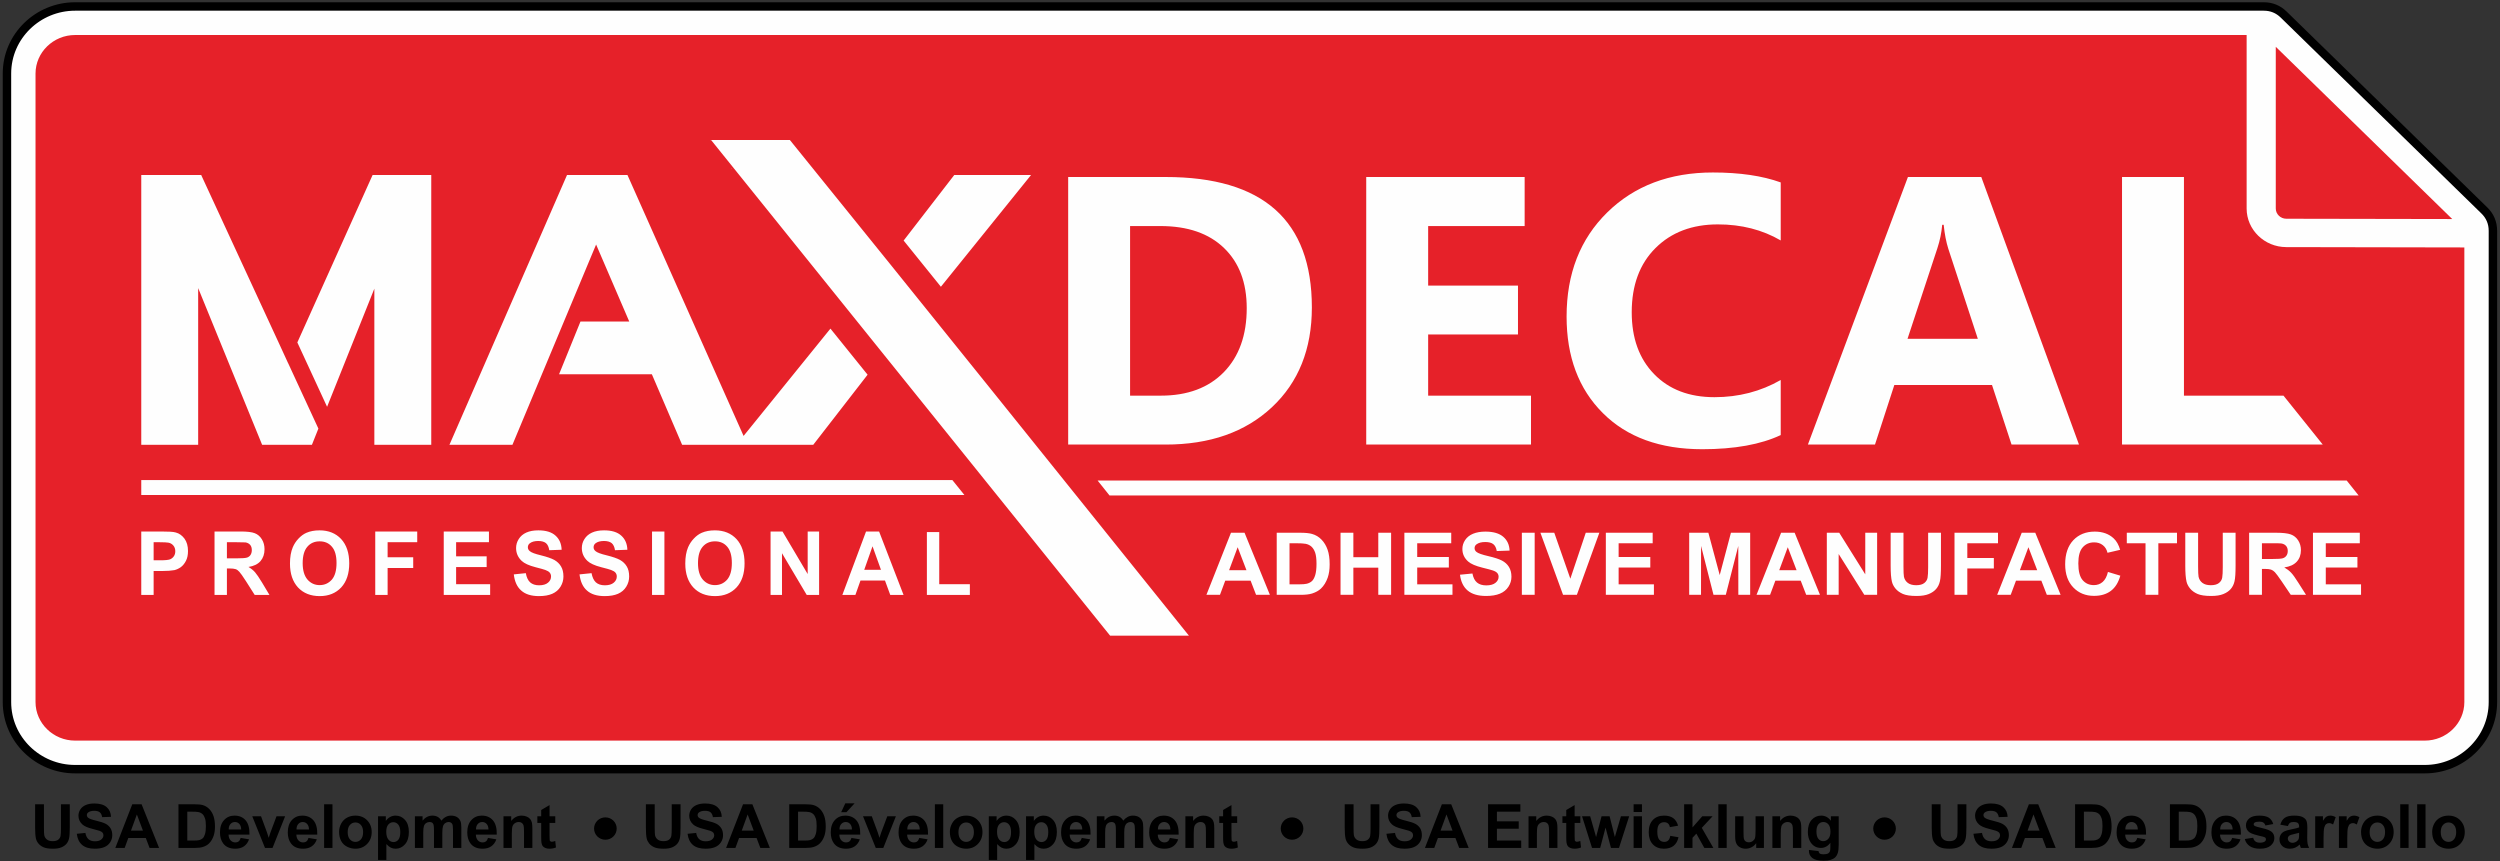 <?xml version="1.0" encoding="UTF-8"?>
<svg xmlns="http://www.w3.org/2000/svg" xmlns:xlink="http://www.w3.org/1999/xlink" width="630pt" height="217pt" viewBox="0 0 630 217" version="1.1">
<rect x="0" y="0" width="630" height="217" fill="#333333" stroke="none"/>
<g id="surface1">
<path style=" stroke:none;fill-rule:evenodd;fill:rgb(0%,0%,0%);fill-opacity:1;" d="M 8.848 202.68 L 11.074 202.68 L 11.074 208.637 C 11.074 209.586 11.102 210.199 11.156 210.477 C 11.25 210.926 11.473 211.289 11.828 211.562 C 12.18 211.836 12.664 211.973 13.281 211.973 C 13.902 211.973 14.371 211.844 14.691 211.586 C 15.008 211.324 15.199 211.012 15.262 210.633 C 15.324 210.258 15.359 209.637 15.359 208.766 L 15.359 202.68 L 17.586 202.68 L 17.586 208.461 C 17.586 209.781 17.527 210.719 17.406 211.262 C 17.285 211.809 17.066 212.27 16.742 212.645 C 16.426 213.02 15.992 213.316 15.457 213.539 C 14.914 213.762 14.215 213.875 13.348 213.875 C 12.301 213.875 11.508 213.754 10.965 213.512 C 10.426 213.27 10 212.953 9.684 212.562 C 9.367 212.176 9.164 211.77 9.062 211.344 C 8.918 210.715 8.848 209.781 8.848 208.551 Z M 19.352 210.113 L 21.52 209.895 C 21.648 210.621 21.91 211.152 22.309 211.492 C 22.703 211.832 23.238 212.004 23.914 212.004 C 24.625 212.004 25.164 211.852 25.523 211.551 C 25.883 211.246 26.066 210.895 26.066 210.488 C 26.066 210.227 25.988 210.008 25.84 209.824 C 25.688 209.641 25.418 209.484 25.043 209.352 C 24.781 209.258 24.195 209.098 23.273 208.867 C 22.09 208.574 21.258 208.207 20.777 207.777 C 20.102 207.168 19.77 206.43 19.77 205.555 C 19.77 204.996 19.926 204.469 20.242 203.977 C 20.559 203.488 21.016 203.121 21.609 202.863 C 22.211 202.605 22.926 202.477 23.77 202.477 C 25.145 202.477 26.18 202.781 26.875 203.395 C 27.574 204.008 27.934 204.824 27.973 205.84 L 25.742 205.918 C 25.648 205.352 25.449 204.945 25.137 204.695 C 24.828 204.449 24.359 204.324 23.742 204.324 C 23.102 204.324 22.602 204.453 22.238 204.723 C 22.008 204.895 21.887 205.121 21.887 205.406 C 21.887 205.668 21.996 205.891 22.219 206.074 C 22.496 206.312 23.176 206.559 24.254 206.816 C 25.332 207.066 26.129 207.336 26.645 207.605 C 27.156 207.879 27.562 208.254 27.855 208.723 C 28.148 209.199 28.293 209.781 28.293 210.477 C 28.293 211.105 28.117 211.699 27.77 212.246 C 27.418 212.797 26.926 213.207 26.281 213.473 C 25.645 213.742 24.844 213.875 23.891 213.875 C 22.5 213.875 21.434 213.555 20.688 212.914 C 19.941 212.273 19.5 211.336 19.352 210.113 Z M 40.09 213.676 L 37.691 213.676 L 36.742 211.172 L 32.332 211.172 L 31.418 213.676 L 29.062 213.676 L 33.332 202.68 L 35.684 202.68 Z M 36.02 209.312 L 34.492 205.242 L 33.008 209.312 Z M 44.973 202.68 L 49.023 202.68 C 49.938 202.68 50.633 202.746 51.109 202.887 C 51.754 203.078 52.305 203.418 52.766 203.902 C 53.227 204.387 53.574 204.98 53.812 205.684 C 54.051 206.387 54.172 207.254 54.172 208.281 C 54.172 209.188 54.059 209.965 53.836 210.621 C 53.562 211.422 53.168 212.07 52.66 212.562 C 52.277 212.941 51.758 213.234 51.102 213.441 C 50.613 213.598 49.961 213.676 49.145 213.676 L 44.973 213.676 Z M 47.199 204.539 L 47.199 211.816 L 48.852 211.816 C 49.465 211.816 49.914 211.781 50.188 211.711 C 50.547 211.621 50.844 211.469 51.078 211.254 C 51.316 211.039 51.512 210.688 51.656 210.195 C 51.809 209.703 51.883 209.031 51.883 208.18 C 51.883 207.328 51.809 206.68 51.656 206.223 C 51.512 205.77 51.301 205.414 51.031 205.156 C 50.762 204.906 50.422 204.73 50.008 204.645 C 49.699 204.574 49.094 204.539 48.191 204.539 Z M 60.656 211.156 L 62.758 211.512 C 62.492 212.281 62.062 212.867 61.484 213.27 C 60.898 213.676 60.168 213.875 59.297 213.875 C 57.91 213.875 56.887 213.422 56.223 212.516 C 55.695 211.789 55.434 210.871 55.434 209.766 C 55.434 208.441 55.781 207.406 56.469 206.66 C 57.156 205.91 58.031 205.535 59.086 205.535 C 60.266 205.535 61.203 205.926 61.887 206.711 C 62.57 207.492 62.898 208.695 62.867 210.312 L 57.598 210.312 C 57.613 210.938 57.781 211.422 58.109 211.77 C 58.43 212.121 58.836 212.293 59.316 212.293 C 59.648 212.293 59.922 212.203 60.145 212.027 C 60.371 211.844 60.539 211.555 60.656 211.156 Z M 60.781 209.02 C 60.762 208.41 60.609 207.945 60.309 207.629 C 60.008 207.305 59.645 207.148 59.215 207.148 C 58.758 207.148 58.375 207.316 58.078 207.652 C 57.777 207.988 57.633 208.445 57.637 209.02 Z M 66.781 213.676 L 63.57 205.703 L 65.781 205.703 L 67.281 209.77 L 67.715 211.133 C 67.832 210.785 67.906 210.559 67.934 210.449 C 68.004 210.223 68.078 209.996 68.16 209.77 L 69.684 205.703 L 71.848 205.703 L 68.68 213.676 Z M 77.742 211.156 L 79.844 211.512 C 79.578 212.281 79.148 212.867 78.566 213.27 C 77.984 213.676 77.254 213.875 76.383 213.875 C 74.996 213.875 73.969 213.422 73.309 212.516 C 72.781 211.789 72.52 210.871 72.52 209.766 C 72.52 208.441 72.863 207.406 73.551 206.66 C 74.242 205.91 75.113 205.535 76.168 205.535 C 77.352 205.535 78.285 205.926 78.973 206.711 C 79.656 207.492 79.984 208.695 79.953 210.312 L 74.684 210.312 C 74.699 210.938 74.867 211.422 75.195 211.77 C 75.516 212.121 75.922 212.293 76.402 212.293 C 76.73 212.293 77.008 212.203 77.23 212.027 C 77.457 211.844 77.625 211.555 77.742 211.156 Z M 77.863 209.02 C 77.848 208.41 77.691 207.945 77.391 207.629 C 77.094 207.305 76.73 207.148 76.301 207.148 C 75.844 207.148 75.461 207.316 75.164 207.652 C 74.863 207.988 74.719 208.445 74.723 209.02 Z M 81.676 213.676 L 81.676 202.68 L 83.781 202.68 L 83.781 213.676 Z M 85.453 209.594 C 85.453 208.891 85.621 208.211 85.969 207.555 C 86.316 206.902 86.805 206.402 87.438 206.055 C 88.066 205.711 88.773 205.535 89.555 205.535 C 90.758 205.535 91.746 205.926 92.516 206.711 C 93.285 207.496 93.668 208.484 93.668 209.68 C 93.668 210.891 93.281 211.891 92.504 212.688 C 91.727 213.48 90.746 213.875 89.566 213.875 C 88.84 213.875 88.145 213.711 87.48 213.379 C 86.82 213.051 86.316 212.562 85.969 211.926 C 85.621 211.289 85.453 210.508 85.453 209.594 Z M 87.617 209.707 C 87.617 210.496 87.805 211.105 88.18 211.523 C 88.555 211.945 89.016 212.156 89.566 212.156 C 90.113 212.156 90.574 211.945 90.945 211.523 C 91.316 211.105 91.504 210.492 91.504 209.688 C 91.504 208.91 91.316 208.305 90.945 207.891 C 90.574 207.465 90.113 207.258 89.566 207.258 C 89.016 207.258 88.555 207.465 88.18 207.891 C 87.805 208.305 87.617 208.914 87.617 209.707 Z M 95.266 205.703 L 97.23 205.703 L 97.23 206.875 C 97.488 206.473 97.832 206.152 98.266 205.906 C 98.699 205.656 99.184 205.535 99.715 205.535 C 100.637 205.535 101.422 205.898 102.07 206.625 C 102.715 207.352 103.035 208.363 103.035 209.656 C 103.035 210.992 102.711 212.027 102.062 212.766 C 101.41 213.508 100.621 213.875 99.695 213.875 C 99.254 213.875 98.855 213.789 98.5 213.613 C 98.141 213.438 97.766 213.141 97.367 212.711 L 97.367 216.703 L 95.266 216.703 Z M 97.336 209.566 C 97.336 210.465 97.516 211.129 97.871 211.559 C 98.223 211.984 98.656 212.199 99.164 212.199 C 99.652 212.199 100.059 212.004 100.387 211.609 C 100.711 211.215 100.871 210.57 100.871 209.672 C 100.871 208.832 100.703 208.211 100.367 207.805 C 100.035 207.395 99.621 207.195 99.129 207.195 C 98.613 207.195 98.184 207.395 97.848 207.793 C 97.508 208.191 97.336 208.781 97.336 209.566 Z M 104.555 205.703 L 106.488 205.703 L 106.488 206.793 C 107.184 205.953 108.012 205.535 108.973 205.535 C 109.48 205.535 109.922 205.641 110.297 205.852 C 110.672 206.062 110.98 206.379 111.219 206.801 C 111.57 206.379 111.949 206.062 112.352 205.852 C 112.758 205.641 113.191 205.535 113.648 205.535 C 114.234 205.535 114.727 205.652 115.137 205.891 C 115.539 206.129 115.84 206.477 116.039 206.938 C 116.188 207.277 116.258 207.824 116.258 208.586 L 116.258 213.676 L 114.156 213.676 L 114.156 209.129 C 114.156 208.336 114.086 207.824 113.938 207.598 C 113.742 207.301 113.441 207.148 113.035 207.148 C 112.742 207.148 112.465 207.238 112.203 207.418 C 111.941 207.598 111.754 207.863 111.637 208.207 C 111.523 208.555 111.465 209.105 111.465 209.855 L 111.465 213.676 L 109.363 213.676 L 109.363 209.312 C 109.363 208.539 109.324 208.039 109.25 207.816 C 109.176 207.59 109.059 207.422 108.902 207.312 C 108.746 207.203 108.531 207.148 108.262 207.148 C 107.938 207.148 107.645 207.234 107.387 207.41 C 107.125 207.586 106.941 207.836 106.828 208.168 C 106.715 208.496 106.66 209.043 106.66 209.809 L 106.66 213.676 L 104.555 213.676 Z M 122.973 211.156 L 125.078 211.512 C 124.809 212.281 124.383 212.867 123.801 213.27 C 123.215 213.676 122.488 213.875 121.613 213.875 C 120.227 213.875 119.203 213.422 118.539 212.516 C 118.012 211.789 117.75 210.871 117.75 209.766 C 117.75 208.441 118.098 207.406 118.785 206.66 C 119.473 205.91 120.348 205.535 121.402 205.535 C 122.586 205.535 123.52 205.926 124.203 206.711 C 124.887 207.492 125.215 208.695 125.188 210.312 L 119.918 210.312 C 119.93 210.938 120.102 211.422 120.426 211.77 C 120.746 212.121 121.152 212.293 121.633 212.293 C 121.965 212.293 122.238 212.203 122.465 212.027 C 122.688 211.844 122.859 211.555 122.973 211.156 Z M 123.098 209.02 C 123.078 208.41 122.926 207.945 122.625 207.629 C 122.324 207.305 121.961 207.148 121.531 207.148 C 121.074 207.148 120.695 207.316 120.395 207.652 C 120.098 207.988 119.949 208.445 119.953 209.02 Z M 134.156 213.676 L 132.051 213.676 L 132.051 209.613 C 132.051 208.754 132.008 208.199 131.918 207.949 C 131.824 207.691 131.68 207.5 131.473 207.359 C 131.27 207.215 131.023 207.148 130.738 207.148 C 130.367 207.148 130.039 207.246 129.746 207.449 C 129.453 207.645 129.254 207.914 129.145 208.242 C 129.035 208.574 128.98 209.18 128.98 210.074 L 128.98 213.676 L 126.879 213.676 L 126.879 205.703 L 128.828 205.703 L 128.828 206.875 C 129.527 205.98 130.402 205.535 131.469 205.535 C 131.934 205.535 132.359 205.621 132.746 205.789 C 133.137 205.953 133.426 206.168 133.625 206.426 C 133.824 206.688 133.961 206.98 134.039 207.312 C 134.117 207.645 134.156 208.113 134.156 208.727 Z M 139.93 205.703 L 139.93 207.379 L 138.488 207.379 L 138.488 210.605 C 138.488 211.262 138.5 211.645 138.527 211.75 C 138.555 211.859 138.617 211.949 138.719 212.02 C 138.816 212.09 138.934 212.125 139.07 212.125 C 139.27 212.125 139.551 212.059 139.922 211.922 L 140.102 213.562 C 139.609 213.77 139.059 213.875 138.438 213.875 C 138.059 213.875 137.719 213.812 137.414 213.684 C 137.109 213.555 136.887 213.391 136.746 213.188 C 136.602 212.98 136.504 212.707 136.449 212.359 C 136.402 212.113 136.383 211.617 136.383 210.867 L 136.383 207.379 L 135.414 207.379 L 135.414 205.703 L 136.383 205.703 L 136.383 204.121 L 138.488 202.879 L 138.488 205.703 Z M 162.762 202.68 L 164.988 202.68 L 164.988 208.637 C 164.988 209.586 165.016 210.199 165.07 210.477 C 165.164 210.926 165.387 211.289 165.742 211.562 C 166.094 211.836 166.578 211.973 167.195 211.973 C 167.816 211.973 168.285 211.844 168.605 211.586 C 168.922 211.324 169.113 211.012 169.176 210.633 C 169.238 210.258 169.273 209.637 169.273 208.766 L 169.273 202.68 L 171.5 202.68 L 171.5 208.461 C 171.5 209.781 171.441 210.719 171.32 211.262 C 171.199 211.809 170.98 212.27 170.656 212.645 C 170.34 213.02 169.906 213.316 169.371 213.539 C 168.828 213.762 168.129 213.875 167.262 213.875 C 166.215 213.875 165.422 213.754 164.879 213.512 C 164.34 213.27 163.914 212.953 163.598 212.562 C 163.285 212.176 163.078 211.77 162.98 211.344 C 162.832 210.715 162.762 209.781 162.762 208.551 Z M 173.27 210.113 L 175.434 209.895 C 175.562 210.621 175.824 211.152 176.223 211.492 C 176.617 211.832 177.152 212.004 177.828 212.004 C 178.539 212.004 179.078 211.852 179.438 211.551 C 179.797 211.246 179.98 210.895 179.98 210.488 C 179.98 210.227 179.902 210.008 179.754 209.824 C 179.602 209.641 179.336 209.484 178.957 209.352 C 178.695 209.258 178.109 209.098 177.188 208.867 C 176.004 208.574 175.172 208.207 174.691 207.777 C 174.02 207.168 173.684 206.43 173.684 205.555 C 173.684 204.996 173.844 204.469 174.156 203.977 C 174.473 203.488 174.93 203.121 175.527 202.863 C 176.121 202.605 176.84 202.477 177.684 202.477 C 179.059 202.477 180.094 202.781 180.789 203.395 C 181.484 204.008 181.852 204.824 181.887 205.84 L 179.656 205.918 C 179.562 205.352 179.359 204.945 179.051 204.695 C 178.742 204.449 178.273 204.324 177.656 204.324 C 177.016 204.324 176.516 204.453 176.152 204.723 C 175.922 204.895 175.801 205.121 175.801 205.406 C 175.801 205.668 175.914 205.891 176.133 206.074 C 176.41 206.312 177.09 206.559 178.168 206.816 C 179.246 207.066 180.043 207.336 180.559 207.605 C 181.074 207.879 181.477 208.254 181.77 208.723 C 182.062 209.199 182.207 209.781 182.207 210.477 C 182.207 211.105 182.035 211.699 181.684 212.246 C 181.332 212.797 180.84 213.207 180.195 213.473 C 179.559 213.742 178.762 213.875 177.805 213.875 C 176.414 213.875 175.348 213.555 174.602 212.914 C 173.855 212.273 173.414 211.336 173.27 210.113 Z M 194.004 213.676 L 191.605 213.676 L 190.656 211.172 L 186.246 211.172 L 185.328 213.676 L 182.977 213.676 L 187.246 202.68 L 189.598 202.68 Z M 189.934 209.312 L 188.406 205.242 L 186.922 209.312 Z M 198.887 202.68 L 202.938 202.68 C 203.852 202.68 204.547 202.746 205.023 202.887 C 205.668 203.078 206.219 203.418 206.68 203.902 C 207.141 204.387 207.488 204.98 207.727 205.684 C 207.965 206.387 208.086 207.254 208.086 208.281 C 208.086 209.188 207.977 209.965 207.75 210.621 C 207.477 211.422 207.082 212.07 206.574 212.562 C 206.191 212.941 205.672 213.234 205.016 213.441 C 204.527 213.598 203.875 213.676 203.059 213.676 L 198.887 213.676 Z M 201.113 204.539 L 201.113 211.816 L 202.766 211.816 C 203.379 211.816 203.828 211.781 204.102 211.711 C 204.461 211.621 204.758 211.469 204.992 211.254 C 205.23 211.039 205.422 210.688 205.57 210.195 C 205.727 209.703 205.797 209.031 205.797 208.18 C 205.797 207.328 205.727 206.68 205.57 206.223 C 205.422 205.77 205.215 205.414 204.945 205.156 C 204.676 204.906 204.336 204.73 203.922 204.645 C 203.613 204.574 203.008 204.539 202.105 204.539 Z M 214.57 211.156 L 216.676 211.512 C 216.406 212.281 215.977 212.867 215.398 213.27 C 214.812 213.676 214.082 213.875 213.211 213.875 C 211.824 213.875 210.801 213.422 210.137 212.516 C 209.609 211.789 209.348 210.871 209.348 209.766 C 209.348 208.441 209.695 207.406 210.383 206.66 C 211.07 205.91 211.945 205.535 213 205.535 C 214.18 205.535 215.117 205.926 215.801 206.711 C 216.484 207.492 216.812 208.695 216.781 210.312 L 211.512 210.312 C 211.527 210.938 211.699 211.422 212.023 211.77 C 212.344 212.121 212.75 212.293 213.23 212.293 C 213.562 212.293 213.836 212.203 214.062 212.027 C 214.285 211.844 214.453 211.555 214.57 211.156 Z M 214.691 209.02 C 214.676 208.41 214.523 207.945 214.223 207.629 C 213.922 207.305 213.559 207.148 213.129 207.148 C 212.672 207.148 212.289 207.316 211.992 207.652 C 211.691 207.988 211.547 208.445 211.551 209.02 Z M 211.973 204.676 L 213.02 202.434 L 215.367 202.434 L 213.297 204.676 Z M 220.695 213.676 L 217.48 205.703 L 219.695 205.703 L 221.195 209.77 L 221.629 211.133 C 221.746 210.785 221.82 210.559 221.848 210.449 C 221.922 210.223 221.992 209.996 222.074 209.77 L 223.598 205.703 L 225.762 205.703 L 222.594 213.676 Z M 231.656 211.156 L 233.758 211.512 C 233.492 212.281 233.062 212.867 232.48 213.27 C 231.898 213.676 231.168 213.875 230.297 213.875 C 228.91 213.875 227.883 213.422 227.223 212.516 C 226.695 211.789 226.434 210.871 226.434 209.766 C 226.434 208.441 226.777 207.406 227.465 206.66 C 228.156 205.91 229.027 205.535 230.086 205.535 C 231.266 205.535 232.199 205.926 232.887 206.711 C 233.57 207.492 233.898 208.695 233.867 210.312 L 228.598 210.312 C 228.613 210.938 228.781 211.422 229.109 211.77 C 229.43 212.121 229.836 212.293 230.316 212.293 C 230.645 212.293 230.922 212.203 231.145 212.027 C 231.371 211.844 231.539 211.555 231.656 211.156 Z M 231.777 209.02 C 231.762 208.41 231.605 207.945 231.305 207.629 C 231.008 207.305 230.645 207.148 230.215 207.148 C 229.758 207.148 229.375 207.316 229.078 207.652 C 228.777 207.988 228.633 208.445 228.637 209.02 Z M 235.59 213.676 L 235.59 202.68 L 237.695 202.68 L 237.695 213.676 Z M 239.367 209.594 C 239.367 208.891 239.539 208.211 239.883 207.555 C 240.23 206.902 240.719 206.402 241.352 206.055 C 241.98 205.711 242.688 205.535 243.469 205.535 C 244.672 205.535 245.66 205.926 246.43 206.711 C 247.199 207.496 247.582 208.484 247.582 209.68 C 247.582 210.891 247.195 211.891 246.418 212.688 C 245.641 213.48 244.66 213.875 243.48 213.875 C 242.754 213.875 242.059 213.711 241.395 213.379 C 240.73 213.051 240.23 212.562 239.883 211.926 C 239.539 211.289 239.367 210.508 239.367 209.594 Z M 241.531 209.707 C 241.531 210.496 241.719 211.105 242.094 211.523 C 242.469 211.945 242.93 212.156 243.48 212.156 C 244.027 212.156 244.488 211.945 244.859 211.523 C 245.23 211.105 245.418 210.492 245.418 209.688 C 245.418 208.91 245.23 208.305 244.859 207.891 C 244.488 207.465 244.027 207.258 243.48 207.258 C 242.93 207.258 242.469 207.465 242.094 207.891 C 241.719 208.305 241.531 208.914 241.531 209.707 Z M 249.18 205.703 L 251.145 205.703 L 251.145 206.875 C 251.402 206.473 251.746 206.152 252.18 205.906 C 252.613 205.656 253.098 205.535 253.629 205.535 C 254.551 205.535 255.34 205.898 255.984 206.625 C 256.629 207.352 256.949 208.363 256.949 209.656 C 256.949 210.992 256.625 212.027 255.977 212.766 C 255.324 213.508 254.539 213.875 253.609 213.875 C 253.168 213.875 252.77 213.789 252.414 213.613 C 252.055 213.438 251.68 213.141 251.281 212.711 L 251.281 216.703 L 249.18 216.703 Z M 251.254 209.566 C 251.254 210.465 251.43 211.129 251.785 211.559 C 252.137 211.984 252.57 212.199 253.078 212.199 C 253.566 212.199 253.973 212.004 254.301 211.609 C 254.621 211.215 254.785 210.57 254.785 209.672 C 254.785 208.832 254.621 208.211 254.281 207.805 C 253.949 207.395 253.535 207.195 253.039 207.195 C 252.527 207.195 252.102 207.395 251.762 207.793 C 251.422 208.191 251.254 208.781 251.254 209.566 Z M 258.562 205.703 L 260.527 205.703 L 260.527 206.875 C 260.785 206.473 261.129 206.152 261.562 205.906 C 261.996 205.656 262.48 205.535 263.012 205.535 C 263.934 205.535 264.719 205.898 265.367 206.625 C 266.012 207.352 266.332 208.363 266.332 209.656 C 266.332 210.992 266.008 212.027 265.355 212.766 C 264.707 213.508 263.922 213.875 262.992 213.875 C 262.551 213.875 262.152 213.789 261.797 213.613 C 261.438 213.438 261.059 213.141 260.664 212.711 L 260.664 216.703 L 258.562 216.703 Z M 260.633 209.566 C 260.633 210.465 260.812 211.129 261.164 211.559 C 261.52 211.984 261.953 212.199 262.461 212.199 C 262.949 212.199 263.355 212.004 263.684 211.609 C 264.008 211.215 264.164 210.57 264.164 209.672 C 264.164 208.832 264.004 208.211 263.664 207.805 C 263.332 207.395 262.918 207.195 262.426 207.195 C 261.91 207.195 261.48 207.395 261.145 207.793 C 260.805 208.191 260.633 208.781 260.633 209.566 Z M 272.613 211.156 L 274.719 211.512 C 274.449 212.281 274.02 212.867 273.441 213.27 C 272.855 213.676 272.125 213.875 271.254 213.875 C 269.867 213.875 268.844 213.422 268.18 212.516 C 267.652 211.789 267.391 210.871 267.391 209.766 C 267.391 208.441 267.738 207.406 268.426 206.66 C 269.113 205.91 269.988 205.535 271.043 205.535 C 272.223 205.535 273.156 205.926 273.844 206.711 C 274.527 207.492 274.855 208.695 274.824 210.312 L 269.559 210.312 C 269.57 210.938 269.742 211.422 270.066 211.77 C 270.387 212.121 270.793 212.293 271.273 212.293 C 271.605 212.293 271.879 212.203 272.102 212.027 C 272.328 211.844 272.496 211.555 272.613 211.156 Z M 272.734 209.02 C 272.719 208.41 272.566 207.945 272.266 207.629 C 271.965 207.305 271.602 207.148 271.172 207.148 C 270.715 207.148 270.336 207.316 270.035 207.652 C 269.734 207.988 269.59 208.445 269.594 209.02 Z M 276.395 205.703 L 278.328 205.703 L 278.328 206.793 C 279.023 205.953 279.852 205.535 280.812 205.535 C 281.316 205.535 281.762 205.641 282.137 205.852 C 282.512 206.062 282.816 206.379 283.059 206.801 C 283.406 206.379 283.789 206.062 284.191 205.852 C 284.598 205.641 285.027 205.535 285.488 205.535 C 286.074 205.535 286.566 205.652 286.973 205.891 C 287.379 206.129 287.68 206.477 287.879 206.938 C 288.027 207.277 288.098 207.824 288.098 208.586 L 288.098 213.676 L 285.996 213.676 L 285.996 209.129 C 285.996 208.336 285.922 207.824 285.777 207.598 C 285.582 207.301 285.277 207.148 284.875 207.148 C 284.578 207.148 284.301 207.238 284.039 207.418 C 283.781 207.598 283.594 207.863 283.477 208.207 C 283.363 208.555 283.305 209.105 283.305 209.855 L 283.305 213.676 L 281.203 213.676 L 281.203 209.312 C 281.203 208.539 281.164 208.039 281.09 207.816 C 281.016 207.59 280.898 207.422 280.738 207.312 C 280.586 207.203 280.371 207.148 280.102 207.148 C 279.773 207.148 279.484 207.234 279.227 207.41 C 278.965 207.586 278.781 207.836 278.668 208.168 C 278.555 208.496 278.496 209.043 278.496 209.809 L 278.496 213.676 L 276.395 213.676 Z M 294.812 211.156 L 296.914 211.512 C 296.648 212.281 296.223 212.867 295.641 213.27 C 295.055 213.676 294.324 213.875 293.453 213.875 C 292.066 213.875 291.039 213.422 290.379 212.516 C 289.852 211.789 289.59 210.871 289.59 209.766 C 289.59 208.441 289.938 207.406 290.621 206.66 C 291.312 205.91 292.188 205.535 293.242 205.535 C 294.426 205.535 295.355 205.926 296.043 206.711 C 296.727 207.492 297.055 208.695 297.023 210.312 L 291.758 210.312 C 291.77 210.938 291.941 211.422 292.266 211.77 C 292.59 212.121 292.992 212.293 293.473 212.293 C 293.805 212.293 294.078 212.203 294.305 212.027 C 294.527 211.844 294.699 211.555 294.812 211.156 Z M 294.938 209.02 C 294.918 208.41 294.766 207.945 294.465 207.629 C 294.164 207.305 293.801 207.148 293.371 207.148 C 292.914 207.148 292.531 207.316 292.234 207.652 C 291.938 207.988 291.789 208.445 291.793 209.02 Z M 305.996 213.676 L 303.891 213.676 L 303.891 209.613 C 303.891 208.754 303.848 208.199 303.758 207.949 C 303.664 207.691 303.52 207.5 303.312 207.359 C 303.109 207.215 302.863 207.148 302.574 207.148 C 302.207 207.148 301.879 207.246 301.586 207.449 C 301.289 207.645 301.094 207.914 300.984 208.242 C 300.875 208.574 300.82 209.18 300.82 210.074 L 300.82 213.676 L 298.719 213.676 L 298.719 205.703 L 300.664 205.703 L 300.664 206.875 C 301.367 205.98 302.242 205.535 303.309 205.535 C 303.773 205.535 304.199 205.621 304.586 205.789 C 304.977 205.953 305.266 206.168 305.465 206.426 C 305.664 206.688 305.801 206.98 305.879 207.312 C 305.957 207.645 305.996 208.113 305.996 208.727 Z M 311.77 205.703 L 311.77 207.379 L 310.328 207.379 L 310.328 210.605 C 310.328 211.262 310.34 211.645 310.367 211.75 C 310.395 211.859 310.457 211.949 310.555 212.02 C 310.652 212.09 310.77 212.125 310.91 212.125 C 311.109 212.125 311.391 212.059 311.762 211.922 L 311.938 213.562 C 311.449 213.77 310.898 213.875 310.277 213.875 C 309.898 213.875 309.559 213.812 309.254 213.684 C 308.949 213.555 308.727 213.391 308.586 213.188 C 308.441 212.98 308.344 212.707 308.289 212.359 C 308.242 212.113 308.219 211.617 308.219 210.867 L 308.219 207.379 L 307.254 207.379 L 307.254 205.703 L 308.219 205.703 L 308.219 204.121 L 310.328 202.879 L 310.328 205.703 Z M 338.867 202.68 L 341.098 202.68 L 341.098 208.637 C 341.098 209.586 341.121 210.199 341.176 210.477 C 341.27 210.926 341.496 211.289 341.848 211.562 C 342.203 211.836 342.688 211.973 343.301 211.973 C 343.926 211.973 344.395 211.844 344.711 211.586 C 345.027 211.324 345.219 211.012 345.281 210.633 C 345.348 210.258 345.379 209.637 345.379 208.766 L 345.379 202.68 L 347.605 202.68 L 347.605 208.461 C 347.605 209.781 347.551 210.719 347.43 211.262 C 347.309 211.809 347.086 212.27 346.766 212.645 C 346.445 213.02 346.016 213.316 345.48 213.539 C 344.938 213.762 344.234 213.875 343.367 213.875 C 342.32 213.875 341.527 213.754 340.988 213.512 C 340.449 213.27 340.02 212.953 339.703 212.562 C 339.391 212.176 339.188 211.77 339.086 211.344 C 338.938 210.715 338.867 209.781 338.867 208.551 Z M 349.375 210.113 L 351.539 209.895 C 351.672 210.621 351.934 211.152 352.328 211.492 C 352.727 211.832 353.262 212.004 353.938 212.004 C 354.645 212.004 355.184 211.852 355.543 211.551 C 355.906 211.246 356.086 210.895 356.086 210.488 C 356.086 210.227 356.012 210.008 355.859 209.824 C 355.711 209.641 355.441 209.484 355.062 209.352 C 354.805 209.258 354.215 209.098 353.293 208.867 C 352.109 208.574 351.277 208.207 350.801 207.777 C 350.125 207.168 349.789 206.43 349.789 205.555 C 349.789 204.996 349.949 204.469 350.266 203.977 C 350.578 203.488 351.039 203.121 351.633 202.863 C 352.23 202.605 352.945 202.477 353.789 202.477 C 355.164 202.477 356.203 202.781 356.895 203.395 C 357.594 204.008 357.957 204.824 357.992 205.84 L 355.766 205.918 C 355.672 205.352 355.469 204.945 355.156 204.695 C 354.848 204.449 354.383 204.324 353.766 204.324 C 353.121 204.324 352.621 204.453 352.262 204.723 C 352.027 204.895 351.91 205.121 351.91 205.406 C 351.91 205.668 352.02 205.891 352.238 206.074 C 352.52 206.312 353.199 206.559 354.277 206.816 C 355.352 207.066 356.148 207.336 356.664 207.605 C 357.18 207.879 357.586 208.254 357.879 208.723 C 358.168 209.199 358.312 209.781 358.312 210.477 C 358.312 211.105 358.141 211.699 357.789 212.246 C 357.438 212.797 356.945 213.207 356.305 213.473 C 355.664 213.742 354.867 213.875 353.914 213.875 C 352.52 213.875 351.453 213.555 350.711 212.914 C 349.965 212.273 349.52 211.336 349.375 210.113 Z M 370.113 213.676 L 367.715 213.676 L 366.762 211.172 L 362.352 211.172 L 361.438 213.676 L 359.082 213.676 L 363.352 202.68 L 365.707 202.68 Z M 366.039 209.312 L 364.512 205.242 L 363.027 209.312 Z M 374.992 213.676 L 374.992 202.68 L 383.133 202.68 L 383.133 204.539 L 377.223 204.539 L 377.223 206.98 L 382.719 206.98 L 382.719 208.836 L 377.223 208.836 L 377.223 211.816 L 383.348 211.816 L 383.348 213.676 Z M 392.473 213.676 L 390.367 213.676 L 390.367 209.613 C 390.367 208.754 390.32 208.199 390.23 207.949 C 390.141 207.691 389.996 207.5 389.789 207.359 C 389.586 207.215 389.34 207.148 389.051 207.148 C 388.684 207.148 388.355 207.246 388.062 207.449 C 387.766 207.645 387.57 207.914 387.461 208.242 C 387.352 208.574 387.297 209.18 387.297 210.074 L 387.297 213.676 L 385.191 213.676 L 385.191 205.703 L 387.141 205.703 L 387.141 206.875 C 387.844 205.98 388.719 205.535 389.781 205.535 C 390.25 205.535 390.676 205.621 391.062 205.789 C 391.453 205.953 391.742 206.168 391.941 206.426 C 392.141 206.688 392.277 206.98 392.355 207.312 C 392.434 207.645 392.473 208.113 392.473 208.727 Z M 398.246 205.703 L 398.246 207.379 L 396.805 207.379 L 396.805 210.605 C 396.805 211.262 396.816 211.645 396.844 211.75 C 396.871 211.859 396.934 211.949 397.031 212.02 C 397.129 212.09 397.246 212.125 397.387 212.125 C 397.586 212.125 397.867 212.059 398.238 211.922 L 398.414 213.562 C 397.926 213.77 397.371 213.875 396.754 213.875 C 396.375 213.875 396.035 213.812 395.73 213.684 C 395.422 213.555 395.203 213.391 395.062 213.188 C 394.918 212.98 394.82 212.707 394.766 212.359 C 394.719 212.113 394.695 211.617 394.695 210.867 L 394.695 207.379 L 393.73 207.379 L 393.73 205.703 L 394.695 205.703 L 394.695 204.121 L 396.805 202.879 L 396.805 205.703 Z M 401.195 213.676 L 398.676 205.703 L 400.723 205.703 L 402.215 210.93 L 403.59 205.703 L 405.621 205.703 L 406.945 210.93 L 408.473 205.703 L 410.551 205.703 L 407.988 213.676 L 405.965 213.676 L 404.598 208.551 L 403.246 213.676 Z M 411.668 204.629 L 411.668 202.68 L 413.773 202.68 L 413.773 204.629 Z M 411.668 213.676 L 411.668 205.703 L 413.773 205.703 L 413.773 213.676 Z M 422.879 208.07 L 420.805 208.438 C 420.734 208.027 420.578 207.715 420.328 207.508 C 420.078 207.301 419.762 207.195 419.367 207.195 C 418.84 207.195 418.422 207.375 418.109 207.738 C 417.797 208.102 417.641 208.711 417.641 209.562 C 417.641 210.508 417.797 211.176 418.117 211.57 C 418.434 211.961 418.859 212.156 419.395 212.156 C 419.793 212.156 420.121 212.039 420.371 211.812 C 420.629 211.586 420.809 211.191 420.91 210.633 L 422.984 210.988 C 422.77 211.941 422.359 212.66 421.75 213.145 C 421.141 213.633 420.324 213.875 419.297 213.875 C 418.137 213.875 417.203 213.508 416.516 212.77 C 415.82 212.035 415.477 211.016 415.477 209.711 C 415.477 208.395 415.824 207.371 416.516 206.637 C 417.211 205.902 418.148 205.535 419.336 205.535 C 420.305 205.535 421.074 205.746 421.648 206.164 C 422.219 206.578 422.629 207.215 422.879 208.07 Z M 424.402 213.676 L 424.402 202.68 L 426.508 202.68 L 426.508 208.512 L 428.973 205.703 L 431.566 205.703 L 428.848 208.617 L 431.766 213.676 L 429.492 213.676 L 427.48 210.078 L 426.508 211.125 L 426.508 213.676 Z M 433.02 213.676 L 433.02 202.68 L 435.125 202.68 L 435.125 213.676 Z M 442.559 213.676 L 442.559 212.484 C 442.266 212.906 441.887 213.246 441.41 213.5 C 440.938 213.75 440.438 213.875 439.914 213.875 C 439.375 213.875 438.895 213.758 438.469 213.52 C 438.043 213.289 437.734 212.953 437.547 212.527 C 437.355 212.102 437.258 211.512 437.258 210.758 L 437.258 205.703 L 439.363 205.703 L 439.363 209.375 C 439.363 210.5 439.398 211.188 439.48 211.438 C 439.559 211.691 439.695 211.895 439.906 212.039 C 440.109 212.188 440.371 212.262 440.688 212.262 C 441.051 212.262 441.371 212.164 441.66 211.965 C 441.945 211.77 442.141 211.523 442.246 211.23 C 442.352 210.934 442.406 210.219 442.406 209.074 L 442.406 205.703 L 444.508 205.703 L 444.508 213.676 Z M 453.922 213.676 L 451.816 213.676 L 451.816 209.613 C 451.816 208.754 451.77 208.199 451.68 207.949 C 451.59 207.691 451.441 207.5 451.238 207.359 C 451.031 207.215 450.789 207.148 450.5 207.148 C 450.133 207.148 449.801 207.246 449.512 207.449 C 449.215 207.645 449.016 207.914 448.906 208.242 C 448.801 208.574 448.746 209.18 448.746 210.074 L 448.746 213.676 L 446.641 213.676 L 446.641 205.703 L 448.59 205.703 L 448.59 206.875 C 449.289 205.98 450.168 205.535 451.23 205.535 C 451.695 205.535 452.121 205.621 452.512 205.789 C 452.902 205.953 453.191 206.168 453.391 206.426 C 453.59 206.688 453.727 206.98 453.805 207.312 C 453.883 207.645 453.922 208.113 453.922 208.727 Z M 455.855 214.184 L 458.266 214.473 C 458.309 214.758 458.398 214.953 458.539 215.062 C 458.742 215.211 459.059 215.289 459.488 215.289 C 460.039 215.289 460.449 215.207 460.73 215.039 C 460.914 214.93 461.051 214.754 461.148 214.508 C 461.211 214.332 461.246 214.008 461.246 213.539 L 461.254 212.375 C 460.621 213.242 459.82 213.676 458.859 213.676 C 457.789 213.676 456.938 213.223 456.312 212.32 C 455.824 211.605 455.578 210.715 455.578 209.652 C 455.578 208.316 455.902 207.297 456.543 206.594 C 457.188 205.891 457.984 205.535 458.945 205.535 C 459.93 205.535 460.742 205.969 461.383 206.836 L 461.383 205.703 L 463.352 205.703 L 463.352 212.852 C 463.352 213.789 463.273 214.496 463.117 214.957 C 462.965 215.426 462.746 215.789 462.465 216.055 C 462.184 216.32 461.812 216.527 461.344 216.676 C 460.875 216.828 460.285 216.902 459.57 216.902 C 458.219 216.902 457.258 216.668 456.695 216.207 C 456.129 215.738 455.848 215.152 455.848 214.438 C 455.848 214.371 455.848 214.281 455.855 214.184 Z M 457.742 209.531 C 457.742 210.371 457.906 210.992 458.23 211.383 C 458.559 211.773 458.965 211.973 459.445 211.973 C 459.957 211.973 460.391 211.77 460.742 211.367 C 461.098 210.965 461.277 210.371 461.277 209.582 C 461.277 208.758 461.105 208.145 460.766 207.746 C 460.43 207.348 460 207.148 459.48 207.148 C 458.973 207.148 458.559 207.344 458.23 207.738 C 457.906 208.129 457.742 208.723 457.742 209.531 Z M 486.793 202.68 L 489.02 202.68 L 489.02 208.637 C 489.02 209.586 489.047 210.199 489.102 210.477 C 489.195 210.926 489.418 211.289 489.773 211.562 C 490.129 211.836 490.613 211.973 491.227 211.973 C 491.848 211.973 492.32 211.844 492.637 211.586 C 492.953 211.324 493.145 211.012 493.207 210.633 C 493.27 210.258 493.305 209.637 493.305 208.766 L 493.305 202.68 L 495.531 202.68 L 495.531 208.461 C 495.531 209.781 495.473 210.719 495.352 211.262 C 495.234 211.809 495.012 212.27 494.691 212.645 C 494.371 213.02 493.941 213.316 493.402 213.539 C 492.863 213.762 492.16 213.875 491.293 213.875 C 490.246 213.875 489.453 213.754 488.91 213.512 C 488.371 213.27 487.945 212.953 487.629 212.562 C 487.316 212.176 487.109 211.77 487.012 211.344 C 486.863 210.715 486.793 209.781 486.793 208.551 Z M 497.301 210.113 L 499.465 209.895 C 499.594 210.621 499.855 211.152 500.254 211.492 C 500.648 211.832 501.184 212.004 501.859 212.004 C 502.57 212.004 503.109 211.852 503.469 211.551 C 503.828 211.246 504.012 210.895 504.012 210.488 C 504.012 210.227 503.934 210.008 503.785 209.824 C 503.633 209.641 503.367 209.484 502.988 209.352 C 502.73 209.258 502.141 209.098 501.219 208.867 C 500.035 208.574 499.203 208.207 498.723 207.777 C 498.051 207.168 497.715 206.43 497.715 205.555 C 497.715 204.996 497.875 204.469 498.188 203.977 C 498.504 203.488 498.965 203.121 499.559 202.863 C 500.156 202.605 500.871 202.477 501.715 202.477 C 503.09 202.477 504.129 202.781 504.82 203.395 C 505.52 204.008 505.883 204.824 505.918 205.84 L 503.691 205.918 C 503.594 205.352 503.395 204.945 503.082 204.695 C 502.773 204.449 502.309 204.324 501.688 204.324 C 501.047 204.324 500.547 204.453 500.184 204.723 C 499.953 204.895 499.832 205.121 499.832 205.406 C 499.832 205.668 499.945 205.891 500.164 206.074 C 500.441 206.312 501.121 206.559 502.199 206.816 C 503.277 207.066 504.074 207.336 504.59 207.605 C 505.105 207.879 505.512 208.254 505.801 208.723 C 506.094 209.199 506.238 209.781 506.238 210.477 C 506.238 211.105 506.066 211.699 505.715 212.246 C 505.363 212.797 504.871 213.207 504.23 213.473 C 503.59 213.742 502.789 213.875 501.836 213.875 C 500.445 213.875 499.379 213.555 498.633 212.914 C 497.887 212.273 497.445 211.336 497.301 210.113 Z M 518.035 213.676 L 515.637 213.676 L 514.688 211.172 L 510.277 211.172 L 509.363 213.676 L 507.008 213.676 L 511.277 202.68 L 513.629 202.68 Z M 513.965 209.312 L 512.438 205.242 L 510.953 209.312 Z M 522.918 202.68 L 526.969 202.68 C 527.883 202.68 528.578 202.746 529.059 202.887 C 529.699 203.078 530.254 203.418 530.711 203.902 C 531.172 204.387 531.52 204.98 531.762 205.684 C 531.996 206.387 532.117 207.254 532.117 208.281 C 532.117 209.188 532.008 209.965 531.781 210.621 C 531.508 211.422 531.113 212.07 530.605 212.562 C 530.223 212.941 529.703 213.234 529.047 213.441 C 528.559 213.598 527.906 213.676 527.09 213.676 L 522.918 213.676 Z M 525.145 204.539 L 525.145 211.816 L 526.797 211.816 C 527.414 211.816 527.859 211.781 528.133 211.711 C 528.492 211.621 528.789 211.469 529.023 211.254 C 529.262 211.039 529.453 210.688 529.605 210.195 C 529.758 209.703 529.828 209.031 529.828 208.18 C 529.828 207.328 529.758 206.68 529.605 206.223 C 529.453 205.77 529.246 205.414 528.977 205.156 C 528.707 204.906 528.367 204.73 527.953 204.645 C 527.645 204.574 527.039 204.539 526.137 204.539 Z M 538.602 211.156 L 540.707 211.512 C 540.438 212.281 540.012 212.867 539.43 213.27 C 538.844 213.676 538.113 213.875 537.242 213.875 C 535.855 213.875 534.832 213.422 534.168 212.516 C 533.641 211.789 533.379 210.871 533.379 209.766 C 533.379 208.441 533.727 207.406 534.414 206.66 C 535.102 205.91 535.977 205.535 537.031 205.535 C 538.215 205.535 539.148 205.926 539.832 206.711 C 540.516 207.492 540.844 208.695 540.812 210.312 L 535.547 210.312 C 535.559 210.938 535.73 211.422 536.055 211.77 C 536.379 212.121 536.781 212.293 537.262 212.293 C 537.594 212.293 537.867 212.203 538.094 212.027 C 538.316 211.844 538.488 211.555 538.602 211.156 Z M 538.727 209.02 C 538.711 208.41 538.555 207.945 538.254 207.629 C 537.953 207.305 537.59 207.148 537.16 207.148 C 536.703 207.148 536.324 207.316 536.023 207.652 C 535.727 207.988 535.578 208.445 535.582 209.02 Z M 546.82 202.68 L 550.867 202.68 C 551.785 202.68 552.48 202.746 552.961 202.887 C 553.602 203.078 554.152 203.418 554.613 203.902 C 555.074 204.387 555.422 204.98 555.66 205.684 C 555.898 206.387 556.02 207.254 556.02 208.281 C 556.02 209.188 555.91 209.965 555.684 210.621 C 555.41 211.422 555.016 212.07 554.508 212.562 C 554.125 212.941 553.605 213.234 552.949 213.441 C 552.461 213.598 551.809 213.676 550.992 213.676 L 546.82 213.676 Z M 549.047 204.539 L 549.047 211.816 L 550.699 211.816 C 551.312 211.816 551.762 211.781 552.035 211.711 C 552.395 211.621 552.691 211.469 552.926 211.254 C 553.164 211.039 553.355 210.688 553.504 210.195 C 553.66 209.703 553.73 209.031 553.73 208.18 C 553.73 207.328 553.66 206.68 553.504 206.223 C 553.355 205.77 553.148 205.414 552.879 205.156 C 552.609 204.906 552.27 204.73 551.855 204.645 C 551.547 204.574 550.941 204.539 550.039 204.539 Z M 562.504 211.156 L 564.609 211.512 C 564.34 212.281 563.91 212.867 563.332 213.27 C 562.746 213.676 562.016 213.875 561.145 213.875 C 559.758 213.875 558.734 213.422 558.07 212.516 C 557.547 211.789 557.281 210.871 557.281 209.766 C 557.281 208.441 557.629 207.406 558.316 206.66 C 559.004 205.91 559.879 205.535 560.934 205.535 C 562.117 205.535 563.051 205.926 563.734 206.711 C 564.418 207.492 564.746 208.695 564.715 210.312 L 559.449 210.312 C 559.461 210.938 559.633 211.422 559.957 211.77 C 560.277 212.121 560.684 212.293 561.164 212.293 C 561.496 212.293 561.77 212.203 561.992 212.027 C 562.219 211.844 562.391 211.555 562.504 211.156 Z M 562.629 209.02 C 562.609 208.41 562.453 207.945 562.156 207.629 C 561.855 207.305 561.492 207.148 561.062 207.148 C 560.605 207.148 560.227 207.316 559.926 207.652 C 559.629 207.988 559.48 208.445 559.484 209.02 Z M 565.688 211.434 L 567.805 211.109 C 567.895 211.52 568.078 211.828 568.355 212.039 C 568.629 212.25 569.016 212.355 569.508 212.355 C 570.055 212.355 570.465 212.254 570.738 212.055 C 570.922 211.914 571.016 211.727 571.016 211.492 C 571.016 211.332 570.965 211.199 570.863 211.094 C 570.762 210.992 570.523 210.898 570.16 210.812 C 568.457 210.438 567.379 210.094 566.926 209.785 C 566.289 209.352 565.977 208.754 565.977 207.988 C 565.977 207.293 566.254 206.715 566.797 206.242 C 567.344 205.77 568.188 205.535 569.332 205.535 C 570.422 205.535 571.23 205.715 571.762 206.07 C 572.293 206.43 572.66 206.957 572.859 207.656 L 570.879 208.023 C 570.793 207.711 570.629 207.473 570.391 207.305 C 570.152 207.137 569.812 207.055 569.367 207.055 C 568.812 207.055 568.41 207.133 568.172 207.289 C 568.008 207.398 567.926 207.543 567.926 207.715 C 567.926 207.867 567.996 207.996 568.137 208.102 C 568.332 208.242 568.988 208.438 570.113 208.695 C 571.242 208.949 572.027 209.262 572.473 209.633 C 572.914 210.008 573.137 210.531 573.137 211.203 C 573.137 211.934 572.828 212.562 572.219 213.086 C 571.609 213.613 570.707 213.875 569.508 213.875 C 568.422 213.875 567.562 213.656 566.926 213.219 C 566.297 212.781 565.879 212.188 565.688 211.434 Z M 576.547 208.164 L 574.645 207.824 C 574.859 207.043 575.23 206.469 575.754 206.098 C 576.281 205.723 577.059 205.535 578.094 205.535 C 579.031 205.535 579.734 205.645 580.195 205.867 C 580.652 206.09 580.98 206.371 581.164 206.715 C 581.352 207.059 581.449 207.688 581.449 208.602 L 581.418 211.062 C 581.418 211.758 581.449 212.277 581.516 212.609 C 581.582 212.941 581.711 213.297 581.895 213.676 L 579.805 213.676 C 579.75 213.539 579.68 213.332 579.602 213.062 C 579.566 212.938 579.543 212.855 579.527 212.816 C 579.168 213.168 578.785 213.434 578.375 213.609 C 577.965 213.785 577.531 213.875 577.066 213.875 C 576.25 213.875 575.605 213.652 575.137 213.207 C 574.664 212.766 574.43 212.199 574.43 211.52 C 574.43 211.074 574.535 210.668 574.75 210.316 C 574.965 209.965 575.266 209.695 575.656 209.508 C 576.039 209.32 576.598 209.156 577.328 209.016 C 578.312 208.832 578.996 208.656 579.375 208.5 L 579.375 208.289 C 579.375 207.879 579.273 207.586 579.074 207.41 C 578.871 207.234 578.492 207.148 577.938 207.148 C 577.559 207.148 577.27 207.223 577.059 207.371 C 576.848 207.52 576.68 207.785 576.547 208.164 Z M 579.375 209.867 C 579.105 209.957 578.68 210.062 578.09 210.188 C 577.508 210.312 577.121 210.438 576.945 210.555 C 576.672 210.754 576.531 210.996 576.531 211.297 C 576.531 211.594 576.645 211.848 576.863 212.062 C 577.082 212.277 577.363 212.387 577.703 212.387 C 578.078 212.387 578.445 212.258 578.789 212.012 C 579.043 211.82 579.215 211.59 579.293 211.312 C 579.348 211.133 579.375 210.793 579.375 210.289 Z M 585.535 213.676 L 583.43 213.676 L 583.43 205.703 L 585.383 205.703 L 585.383 206.836 C 585.715 206.301 586.02 205.949 586.289 205.781 C 586.555 205.617 586.859 205.535 587.203 205.535 C 587.684 205.535 588.145 205.668 588.594 205.93 L 587.938 207.77 C 587.586 207.539 587.254 207.426 586.949 207.426 C 586.652 207.426 586.402 207.508 586.195 207.668 C 585.992 207.832 585.828 208.125 585.711 208.551 C 585.594 208.973 585.535 209.863 585.535 211.219 Z M 591.512 213.676 L 589.406 213.676 L 589.406 205.703 L 591.359 205.703 L 591.359 206.836 C 591.695 206.301 591.996 205.949 592.266 205.781 C 592.531 205.617 592.84 205.535 593.18 205.535 C 593.66 205.535 594.121 205.668 594.57 205.93 L 593.914 207.77 C 593.562 207.539 593.23 207.426 592.926 207.426 C 592.629 207.426 592.379 207.508 592.176 207.668 C 591.969 207.832 591.805 208.125 591.688 208.551 C 591.57 208.973 591.512 209.863 591.512 211.219 Z M 594.984 209.594 C 594.984 208.891 595.156 208.211 595.504 207.555 C 595.848 206.902 596.34 206.402 596.973 206.055 C 597.602 205.711 598.305 205.535 599.086 205.535 C 600.293 205.535 601.277 205.926 602.051 206.711 C 602.82 207.496 603.203 208.484 603.203 209.68 C 603.203 210.891 602.812 211.891 602.039 212.688 C 601.262 213.48 600.281 213.875 599.102 213.875 C 598.371 213.875 597.676 213.711 597.016 213.379 C 596.352 213.051 595.848 212.562 595.504 211.926 C 595.156 211.289 594.984 210.508 594.984 209.594 Z M 597.152 209.707 C 597.152 210.496 597.34 211.105 597.715 211.523 C 598.09 211.945 598.551 212.156 599.102 212.156 C 599.648 212.156 600.109 211.945 600.48 211.523 C 600.852 211.105 601.039 210.492 601.039 209.688 C 601.039 208.91 600.852 208.305 600.48 207.891 C 600.109 207.465 599.648 207.258 599.102 207.258 C 598.551 207.258 598.09 207.465 597.715 207.891 C 597.34 208.305 597.152 208.914 597.152 209.707 Z M 604.859 213.676 L 604.859 202.68 L 606.965 202.68 L 606.965 213.676 Z M 609.129 213.676 L 609.129 202.68 L 611.234 202.68 L 611.234 213.676 Z M 612.906 209.594 C 612.906 208.891 613.074 208.211 613.422 207.555 C 613.77 206.902 614.258 206.402 614.891 206.055 C 615.52 205.711 616.223 205.535 617.008 205.535 C 618.211 205.535 619.195 205.926 619.969 206.711 C 620.738 207.496 621.121 208.484 621.121 209.68 C 621.121 210.891 620.73 211.891 619.957 212.688 C 619.18 213.48 618.199 213.875 617.02 213.875 C 616.289 213.875 615.594 213.711 614.934 213.379 C 614.27 213.051 613.77 212.562 613.422 211.926 C 613.074 211.289 612.906 210.508 612.906 209.594 Z M 615.07 209.707 C 615.07 210.496 615.258 211.105 615.633 211.523 C 616.008 211.945 616.469 212.156 617.02 212.156 C 617.566 212.156 618.027 211.945 618.398 211.523 C 618.77 211.105 618.957 210.492 618.957 209.688 C 618.957 208.91 618.77 208.305 618.398 207.891 C 618.027 207.465 617.566 207.258 617.02 207.258 C 616.469 207.258 616.008 207.465 615.633 207.891 C 615.258 208.305 615.07 208.914 615.07 209.707 Z M 152.555 205.977 C 154.133 205.977 155.406 207.238 155.406 208.797 C 155.406 210.355 154.133 211.613 152.555 211.613 C 150.98 211.613 149.703 210.355 149.703 208.797 C 149.703 207.238 150.98 205.977 152.555 205.977 Z M 325.598 205.977 C 327.172 205.977 328.449 207.238 328.449 208.797 C 328.449 210.355 327.172 211.613 325.598 211.613 C 324.02 211.613 322.742 210.355 322.742 208.797 C 322.742 207.238 324.02 205.977 325.598 205.977 Z M 474.906 205.977 C 476.484 205.977 477.758 207.238 477.758 208.797 C 477.758 210.355 476.484 211.613 474.906 211.613 C 473.332 211.613 472.055 210.355 472.055 208.797 C 472.055 207.238 473.332 205.977 474.906 205.977 "/>
<path style=" stroke:none;fill-rule:evenodd;fill:rgb(99.609%,99.609%,99.609%);fill-opacity:1;" d="M 18.91 1.633 C 9.574 1.633 1.754 9.113 1.754 18.531 L 1.754 176.926 C 1.754 186.348 9.574 193.828 18.91 193.828 L 30.508 193.828 C 220.156 193.828 409.809 193.828 599.461 193.828 L 611.059 193.828 C 620.395 193.828 628.215 186.348 628.215 176.926 L 628.215 58.168 C 628.215 56.156 627.488 54.426 626.047 53.023 L 575.492 3.68 C 574.098 2.316 572.418 1.633 570.469 1.633 L 18.91 1.633 "/>
<path style="fill:none;stroke-width:21.26;stroke-linecap:butt;stroke-linejoin:miter;stroke:rgb(0%,0%,0%);stroke-opacity:1;stroke-miterlimit:2.613;" d="M 189.102 2153.672 C 95.742 2153.672 17.539 2078.867 17.539 1984.688 L 17.539 400.742 C 17.539 306.523 95.742 231.719 189.102 231.719 L 305.078 231.719 C 2201.562 231.719 4098.086 231.719 5994.609 231.719 L 6110.586 231.719 C 6203.945 231.719 6282.148 306.523 6282.148 400.742 L 6282.148 1588.32 C 6282.148 1608.438 6274.883 1625.742 6260.469 1639.766 L 5754.922 2133.203 C 5740.977 2146.836 5724.18 2153.672 5704.688 2153.672 Z M 189.102 2153.672 " transform="matrix(0.1,0,0,-0.1,0,217)"/>
<path style=" stroke:none;fill-rule:evenodd;fill:rgb(90.234%,12.939%,16.089%);fill-opacity:1;" d="M 31.258 8.824 L 18.922 8.824 C 13.438 8.824 8.953 13.195 8.953 18.535 L 8.953 176.926 C 8.953 182.266 13.438 186.633 18.922 186.633 L 30.516 186.633 C 220.195 186.633 409.879 186.633 599.562 186.633 L 611.051 186.633 C 616.531 186.633 621.016 182.266 621.016 176.926 L 621.016 62.355 L 576.121 62.27 C 570.637 62.258 566.152 57.898 566.152 52.562 L 566.152 8.824 C 387.855 8.824 209.555 8.824 31.258 8.824 Z M 573.496 11.797 L 573.496 52.562 C 573.496 53.961 574.699 55.113 576.133 55.121 L 617.965 55.199 L 573.496 11.797 "/>
<path style=" stroke:none;fill-rule:evenodd;fill:rgb(99.609%,99.609%,99.609%);fill-opacity:1;" d="M 35.598 120.98 L 35.598 124.742 L 243.031 124.742 L 242.996 124.699 L 242.77 124.418 L 242.547 124.137 L 242.316 123.855 L 242.094 123.574 L 241.867 123.293 L 241.637 123.012 L 241.41 122.73 L 241.184 122.445 L 240.957 122.168 L 240.73 121.883 L 240.504 121.605 L 240.277 121.32 L 240.047 121.039 L 239.996 120.98 Z M 489.469 121.094 L 276.598 121.094 L 279.602 124.859 L 594.375 124.859 L 591.371 121.094 Z M 284.781 56.965 L 284.781 99.703 L 292.512 99.703 C 299.266 99.703 304.551 97.73 308.41 93.781 C 312.25 89.836 314.176 84.457 314.176 77.652 C 314.176 71.23 312.266 66.176 308.461 62.504 C 304.641 58.809 299.301 56.965 292.41 56.965 Z M 513.375 143.691 L 511.16 137.902 L 509.008 143.691 Z M 570.008 140.871 L 572.395 140.871 C 573.938 140.871 574.898 140.809 575.285 140.676 C 575.668 140.551 575.973 140.328 576.188 140.016 C 576.406 139.703 576.516 139.309 576.516 138.84 C 576.516 138.309 576.371 137.887 576.082 137.562 C 575.801 137.238 575.395 137.035 574.875 136.949 C 574.605 136.914 573.828 136.895 572.52 136.895 L 570.008 136.895 Z M 324.961 136.895 L 324.961 147.254 L 327.352 147.254 C 328.25 147.254 328.895 147.203 329.293 147.105 C 329.816 146.977 330.246 146.758 330.59 146.449 C 330.934 146.148 331.211 145.645 331.43 144.945 C 331.645 144.246 331.758 143.289 331.758 142.078 C 331.758 140.867 331.645 139.941 331.43 139.293 C 331.211 138.648 330.906 138.145 330.516 137.777 C 330.129 137.418 329.633 137.168 329.035 137.043 C 328.59 136.949 327.707 136.895 326.398 136.895 Z M 175.895 141.91 C 175.895 143.742 176.301 145.105 177.098 146.043 C 177.914 146.98 178.945 147.449 180.172 147.449 C 181.418 147.449 182.426 146.98 183.242 146.066 C 184.039 145.129 184.426 143.742 184.426 141.867 C 184.426 140.035 184.039 138.672 183.266 137.777 C 182.492 136.863 181.461 136.418 180.172 136.418 C 178.902 136.418 177.852 136.863 177.074 137.777 C 176.281 138.695 175.895 140.082 175.895 141.91 Z M 222.004 143.586 L 219.875 137.668 L 217.789 143.586 Z M 314.109 143.691 L 311.891 137.902 L 309.734 143.691 Z M 452.738 143.691 L 450.52 137.902 L 448.367 143.691 Z M 38.715 136.641 L 38.715 141.195 L 40.41 141.195 C 41.637 141.195 42.453 141.105 42.863 140.953 C 43.273 140.773 43.594 140.504 43.832 140.148 C 44.066 139.789 44.172 139.387 44.172 138.898 C 44.172 138.316 44 137.844 43.68 137.469 C 43.355 137.09 42.949 136.84 42.434 136.75 C 42.07 136.684 41.34 136.641 40.219 136.641 Z M 57.18 140.707 L 59.48 140.707 C 60.965 140.707 61.91 140.637 62.273 140.504 C 62.641 140.371 62.941 140.148 63.137 139.836 C 63.352 139.496 63.457 139.098 63.457 138.625 C 63.457 138.094 63.328 137.645 63.047 137.312 C 62.77 137 62.383 136.773 61.867 136.684 C 61.629 136.664 60.855 136.641 59.609 136.641 L 57.18 136.641 Z M 76.273 141.91 C 76.273 143.742 76.684 145.105 77.477 146.043 C 78.297 146.98 79.328 147.449 80.551 147.449 C 81.801 147.449 82.809 146.98 83.625 146.066 C 84.422 145.129 84.805 143.742 84.805 141.867 C 84.805 140.035 84.422 138.672 83.645 137.777 C 82.871 136.863 81.84 136.418 80.551 136.418 C 79.281 136.418 78.23 136.863 77.457 137.777 C 76.66 138.695 76.273 140.082 76.273 141.91 Z M 498.41 85.371 L 490.98 62.711 C 490.438 61.008 490.043 58.984 489.809 56.645 L 489.434 56.645 C 489.266 58.617 488.871 60.574 488.23 62.52 L 480.699 85.371 Z M 585.336 112.031 L 534.75 112.031 L 534.75 44.605 L 550.355 44.605 L 550.355 99.703 L 575.441 99.703 Z M 393.891 149.898 L 388.184 134.25 L 391.676 134.25 L 395.727 145.832 L 399.613 134.25 L 403.039 134.25 L 397.371 149.898 Z M 404.672 149.898 L 404.672 134.25 L 416.473 134.25 L 416.473 136.895 L 407.895 136.895 L 407.895 140.367 L 415.875 140.367 L 415.875 143.016 L 407.895 143.016 L 407.895 147.254 L 416.785 147.254 L 416.785 149.898 Z M 425.676 149.898 L 425.676 134.25 L 430.508 134.25 L 433.371 144.922 L 436.195 134.25 L 441.043 134.25 L 441.043 149.898 L 438.059 149.898 L 438.047 137.578 L 434.902 149.898 L 431.801 149.898 L 428.668 137.578 L 428.656 149.898 Z M 458.637 149.898 L 455.164 149.898 L 453.781 146.336 L 447.387 146.336 L 446.062 149.898 L 442.645 149.898 L 448.84 134.25 L 452.25 134.25 Z M 460.359 149.898 L 460.359 134.25 L 463.488 134.25 L 470.047 144.734 L 470.047 134.25 L 473.035 134.25 L 473.035 149.898 L 469.805 149.898 L 463.344 139.613 L 463.344 149.898 Z M 476.445 134.25 L 479.676 134.25 L 479.676 142.73 C 479.676 144.078 479.719 144.949 479.793 145.344 C 479.934 145.988 480.254 146.504 480.77 146.891 C 481.285 147.281 481.988 147.473 482.879 147.473 C 483.777 147.473 484.461 147.289 484.922 146.922 C 485.387 146.555 485.66 146.105 485.75 145.57 C 485.844 145.035 485.891 144.148 485.891 142.91 L 485.891 134.25 L 489.121 134.25 L 489.121 142.477 C 489.121 144.359 489.039 145.688 488.859 146.461 C 488.688 147.238 488.367 147.895 487.898 148.43 C 487.434 148.965 486.812 149.387 486.035 149.703 C 485.25 150.023 484.23 150.184 482.973 150.184 C 481.453 150.184 480.305 150.012 479.52 149.668 C 478.738 149.32 478.117 148.871 477.66 148.32 C 477.207 147.766 476.906 147.188 476.762 146.582 C 476.551 145.684 476.445 144.359 476.445 142.605 Z M 492.535 149.898 L 492.535 134.25 L 503.496 134.25 L 503.496 136.895 L 495.762 136.895 L 495.762 140.609 L 502.449 140.609 L 502.449 143.254 L 495.762 143.254 L 495.762 149.898 Z M 519.277 149.898 L 515.801 149.898 L 514.422 146.336 L 508.027 146.336 L 506.699 149.898 L 503.285 149.898 L 509.477 134.25 L 512.891 134.25 Z M 531.199 144.129 L 534.32 145.07 C 533.84 146.793 533.043 148.07 531.93 148.906 C 530.816 149.742 529.406 150.16 527.691 150.16 C 525.574 150.16 523.832 149.453 522.465 148.031 C 521.102 146.605 520.422 144.668 520.422 142.203 C 520.422 139.598 521.109 137.574 522.477 136.129 C 523.848 134.688 525.652 133.965 527.887 133.965 C 529.84 133.965 531.426 134.531 532.641 135.668 C 533.371 136.34 533.91 137.297 534.277 138.555 L 531.09 139.301 C 530.898 138.488 530.508 137.848 529.91 137.379 C 529.309 136.91 528.582 136.676 527.727 136.676 C 526.539 136.676 525.578 137.094 524.848 137.926 C 524.105 138.758 523.738 140.105 523.738 141.969 C 523.738 143.941 524.102 145.352 524.824 146.191 C 525.551 147.031 526.496 147.449 527.66 147.449 C 528.516 147.449 529.254 147.188 529.871 146.648 C 530.488 146.113 530.934 145.273 531.199 144.129 Z M 540.672 149.898 L 540.672 136.895 L 535.953 136.895 L 535.953 134.25 L 548.602 134.25 L 548.602 136.895 L 543.902 136.895 L 543.902 149.898 Z M 550.691 134.25 L 553.922 134.25 L 553.922 142.73 C 553.922 144.078 553.965 144.949 554.039 145.344 C 554.18 145.988 554.5 146.504 555.016 146.891 C 555.531 147.281 556.23 147.473 557.121 147.473 C 558.023 147.473 558.707 147.289 559.168 146.922 C 559.629 146.555 559.902 146.105 559.996 145.57 C 560.09 145.035 560.137 144.148 560.137 142.91 L 560.137 134.25 L 563.367 134.25 L 563.367 142.477 C 563.367 144.359 563.285 145.688 563.105 146.461 C 562.93 147.238 562.613 147.895 562.145 148.43 C 561.684 148.965 561.059 149.387 560.277 149.703 C 559.496 150.023 558.477 150.184 557.219 150.184 C 555.699 150.184 554.551 150.012 553.766 149.668 C 552.984 149.32 552.363 148.871 551.91 148.32 C 551.453 147.766 551.152 147.188 551.008 146.582 C 550.797 145.684 550.691 144.359 550.691 142.605 Z M 566.781 149.898 L 566.781 134.25 L 573.562 134.25 C 575.27 134.25 576.508 134.395 577.277 134.672 C 578.055 134.953 578.672 135.453 579.137 136.172 C 579.598 136.891 579.832 137.711 579.832 138.637 C 579.832 139.812 579.484 140.781 578.781 141.547 C 578.078 142.312 577.035 142.793 575.641 142.992 C 576.332 143.391 576.902 143.828 577.352 144.305 C 577.805 144.781 578.418 145.629 579.18 146.844 L 581.121 149.898 L 577.277 149.898 L 574.969 146.48 C 574.141 145.27 573.566 144.5 573.266 144.188 C 572.961 143.871 572.637 143.656 572.293 143.539 C 571.949 143.422 571.406 143.363 570.664 143.363 L 570.008 143.363 L 570.008 149.898 Z M 582.867 149.898 L 582.867 134.25 L 594.672 134.25 L 594.672 136.895 L 586.098 136.895 L 586.098 140.367 L 594.07 140.367 L 594.07 143.016 L 586.098 143.016 L 586.098 147.254 L 594.984 147.254 L 594.984 149.898 Z M 448.742 109.637 C 443.699 112.012 437.094 113.203 428.953 113.203 C 418.344 113.203 409.992 110.172 403.906 104.086 C 397.812 98.004 394.781 89.898 394.781 79.77 C 394.781 68.984 398.191 60.238 405.027 53.527 C 411.867 46.82 420.746 43.465 431.652 43.465 C 438.414 43.465 444.109 44.301 448.742 45.969 L 448.742 60.59 C 444.109 57.895 438.84 56.547 432.91 56.547 C 426.418 56.547 421.164 58.539 417.176 62.52 C 413.188 66.496 411.195 71.891 411.195 78.695 C 411.195 85.211 413.07 90.41 416.848 94.281 C 420.602 98.148 425.676 100.09 432.051 100.09 C 438.133 100.09 443.699 98.645 448.742 95.758 Z M 523.902 112.031 L 506.91 112.031 L 501.988 97.023 L 477.371 97.023 L 472.496 112.031 L 455.59 112.031 L 480.797 44.605 L 499.285 44.605 Z M 320.012 149.898 L 316.531 149.898 L 315.156 146.336 L 308.758 146.336 L 307.434 149.898 L 304.016 149.898 L 310.207 134.25 L 313.625 134.25 Z M 321.734 134.25 L 327.605 134.25 C 328.93 134.25 329.938 134.348 330.633 134.551 C 331.566 134.816 332.371 135.297 333.031 135.992 C 333.699 136.68 334.203 137.523 334.555 138.527 C 334.902 139.527 335.074 140.762 335.074 142.223 C 335.074 143.512 334.91 144.621 334.586 145.555 C 334.184 146.695 333.617 147.617 332.879 148.32 C 332.32 148.852 331.566 149.27 330.625 149.57 C 329.914 149.789 328.969 149.898 327.777 149.898 L 321.734 149.898 Z M 337.816 149.898 L 337.816 134.25 L 341.047 134.25 L 341.047 140.414 L 347.328 140.414 L 347.328 134.25 L 350.559 134.25 L 350.559 149.898 L 347.328 149.898 L 347.328 143.059 L 341.047 143.059 L 341.047 149.898 Z M 353.902 149.898 L 353.902 134.25 L 365.711 134.25 L 365.711 136.895 L 357.137 136.895 L 357.137 140.367 L 365.109 140.367 L 365.109 143.016 L 357.137 143.016 L 357.137 147.254 L 366.023 147.254 L 366.023 149.898 Z M 367.918 144.828 L 371.055 144.523 C 371.246 145.555 371.625 146.309 372.199 146.793 C 372.777 147.277 373.555 147.516 374.527 147.516 C 375.562 147.516 376.34 147.301 376.863 146.871 C 377.387 146.441 377.648 145.938 377.648 145.359 C 377.648 144.992 377.539 144.68 377.32 144.414 C 377.102 144.156 376.715 143.93 376.168 143.746 C 375.793 143.613 374.938 143.387 373.602 143.059 C 371.883 142.637 370.676 142.117 369.98 141.504 C 369.004 140.641 368.52 139.586 368.52 138.344 C 368.52 137.547 368.746 136.797 369.207 136.102 C 369.668 135.406 370.324 134.875 371.191 134.512 C 372.059 134.148 373.098 133.965 374.32 133.965 C 376.312 133.965 377.816 134.402 378.824 135.27 C 379.836 136.141 380.359 137.297 380.414 138.75 L 377.184 138.863 C 377.047 138.055 376.754 137.473 376.305 137.121 C 375.855 136.766 375.176 136.59 374.281 136.59 C 373.352 136.59 372.625 136.777 372.102 137.156 C 371.762 137.402 371.594 137.723 371.594 138.133 C 371.594 138.504 371.754 138.824 372.07 139.082 C 372.477 139.422 373.457 139.773 375.023 140.137 C 376.586 140.496 377.738 140.879 378.488 141.262 C 379.234 141.652 379.824 142.18 380.246 142.855 C 380.668 143.527 380.883 144.359 380.883 145.344 C 380.883 146.242 380.633 147.086 380.121 147.867 C 379.609 148.648 378.895 149.23 377.965 149.609 C 377.035 149.992 375.879 150.184 374.496 150.184 C 372.48 150.184 370.934 149.727 369.852 148.816 C 368.77 147.902 368.129 146.574 367.918 144.828 Z M 383.508 149.898 L 383.508 134.25 L 386.738 134.25 L 386.738 149.898 Z M 146.039 144.746 L 149.07 144.434 C 149.266 145.484 149.629 146.266 150.164 146.758 C 150.723 147.25 151.477 147.496 152.422 147.496 C 153.414 147.496 154.164 147.27 154.68 146.824 C 155.176 146.402 155.43 145.887 155.43 145.285 C 155.43 144.902 155.324 144.594 155.109 144.32 C 154.895 144.055 154.527 143.832 153.992 143.633 C 153.648 143.496 152.809 143.273 151.52 142.938 C 149.863 142.516 148.703 141.977 148.039 141.352 C 147.094 140.457 146.621 139.387 146.621 138.113 C 146.621 137.312 146.832 136.527 147.285 135.836 C 147.738 135.121 148.359 134.586 149.199 134.207 C 150.039 133.828 151.047 133.648 152.23 133.648 C 154.141 133.648 155.602 134.094 156.57 134.988 C 157.539 135.859 158.051 137.043 158.098 138.539 L 154.98 138.652 C 154.852 137.824 154.57 137.223 154.141 136.863 C 153.691 136.508 153.047 136.328 152.188 136.328 C 151.281 136.328 150.574 136.527 150.078 136.906 C 149.758 137.156 149.586 137.488 149.586 137.914 C 149.586 138.293 149.738 138.605 150.059 138.875 C 150.445 139.23 151.391 139.586 152.895 139.945 C 154.398 140.324 155.516 140.707 156.246 141.105 C 156.957 141.508 157.539 142.047 157.945 142.738 C 158.355 143.406 158.547 144.254 158.547 145.285 C 158.547 146.199 158.312 147.047 157.816 147.852 C 157.324 148.656 156.637 149.238 155.734 149.637 C 154.852 150.02 153.734 150.219 152.383 150.219 C 150.445 150.219 148.941 149.75 147.91 148.812 C 146.859 147.898 146.254 146.535 146.039 144.746 Z M 35.598 149.93 L 35.598 133.938 L 40.586 133.938 C 42.473 133.938 43.699 134.004 44.281 134.184 C 45.164 134.406 45.895 134.945 46.496 135.746 C 47.078 136.551 47.375 137.578 47.375 138.852 C 47.375 139.836 47.207 140.66 46.859 141.332 C 46.516 142 46.086 142.535 45.574 142.918 C 45.031 143.297 44.496 143.539 43.957 143.672 C 43.207 143.809 42.133 143.898 40.734 143.898 L 38.715 143.898 L 38.715 149.93 Z M 54.062 149.93 L 54.062 133.938 L 60.621 133.938 C 62.254 133.938 63.457 134.074 64.188 134.363 C 64.938 134.652 65.543 135.164 65.992 135.902 C 66.445 136.641 66.66 137.469 66.66 138.426 C 66.66 139.613 66.316 140.617 65.648 141.398 C 64.961 142.18 63.953 142.668 62.617 142.871 C 63.285 143.273 63.844 143.719 64.273 144.211 C 64.703 144.703 65.285 145.574 66.035 146.801 L 67.906 149.93 L 64.188 149.93 L 61.973 146.445 C 61.156 145.191 60.621 144.414 60.32 144.102 C 60.02 143.766 59.719 143.539 59.395 143.43 C 59.051 143.32 58.535 143.25 57.805 143.25 L 57.18 143.25 L 57.18 149.93 Z M 73.074 142.02 C 73.074 140.395 73.309 139.031 73.781 137.914 C 74.125 137.109 74.598 136.375 75.219 135.727 C 75.824 135.078 76.488 134.586 77.199 134.273 C 78.164 133.852 79.262 133.648 80.531 133.648 C 82.789 133.648 84.613 134.383 85.969 135.836 C 87.324 137.312 88.008 139.344 88.008 141.953 C 88.008 144.543 87.34 146.559 85.988 148.031 C 84.633 149.48 82.828 150.219 80.574 150.219 C 78.273 150.219 76.445 149.48 75.09 148.031 C 73.762 146.578 73.074 144.594 73.074 142.02 Z M 94.562 149.93 L 94.562 133.938 L 105.141 133.938 L 105.141 136.641 L 97.68 136.641 L 97.68 140.438 L 104.129 140.438 L 104.129 143.141 L 97.68 143.141 L 97.68 149.93 Z M 111.824 149.93 L 111.824 133.938 L 123.215 133.938 L 123.215 136.641 L 114.941 136.641 L 114.941 140.191 L 122.637 140.191 L 122.637 142.895 L 114.941 142.895 L 114.941 147.223 L 123.516 147.223 L 123.516 149.93 Z M 129.477 144.746 L 132.504 144.434 C 132.695 145.484 133.062 146.266 133.598 146.758 C 134.16 147.25 134.914 147.496 135.855 147.496 C 136.844 147.496 137.598 147.27 138.113 146.824 C 138.609 146.402 138.863 145.887 138.863 145.285 C 138.863 144.902 138.758 144.594 138.543 144.32 C 138.328 144.055 137.961 143.832 137.426 143.633 C 137.078 143.496 136.242 143.273 134.953 142.938 C 133.301 142.516 132.137 141.977 131.473 141.352 C 130.527 140.457 130.055 139.387 130.055 138.113 C 130.055 137.312 130.27 136.527 130.723 135.836 C 131.168 135.121 131.797 134.586 132.633 134.207 C 133.473 133.828 134.48 133.648 135.664 133.648 C 137.574 133.648 139.039 134.094 140.004 134.988 C 140.973 135.859 141.484 137.043 141.531 138.539 L 138.414 138.652 C 138.285 137.824 138.008 137.223 137.574 136.863 C 137.129 136.508 136.48 136.328 135.621 136.328 C 134.719 136.328 134.008 136.527 133.516 136.906 C 133.191 137.156 133.02 137.488 133.02 137.914 C 133.02 138.293 133.172 138.605 133.492 138.875 C 133.879 139.23 134.824 139.586 136.328 139.945 C 137.836 140.324 138.949 140.707 139.684 141.105 C 140.395 141.508 140.973 142.047 141.379 142.738 C 141.789 143.406 141.984 144.254 141.984 145.285 C 141.984 146.199 141.746 147.047 141.254 147.852 C 140.758 148.656 140.07 149.238 139.164 149.637 C 138.285 150.02 137.168 150.219 135.812 150.219 C 133.879 150.219 132.375 149.75 131.344 148.812 C 130.289 147.898 129.688 146.535 129.477 144.746 Z M 164.312 149.93 L 164.312 133.938 L 167.43 133.938 L 167.43 149.93 Z M 172.691 142.02 C 172.691 140.395 172.926 139.031 173.398 137.914 C 173.746 137.109 174.219 136.375 174.84 135.727 C 175.441 135.078 176.109 134.586 176.816 134.273 C 177.785 133.852 178.879 133.648 180.148 133.648 C 182.406 133.648 184.234 134.383 185.59 135.836 C 186.941 137.312 187.629 139.344 187.629 141.953 C 187.629 144.543 186.965 146.559 185.609 148.031 C 184.254 149.48 182.449 150.219 180.191 150.219 C 177.891 150.219 176.066 149.48 174.711 148.031 C 173.379 146.578 172.691 144.594 172.691 142.02 Z M 194.184 149.93 L 194.184 133.938 L 197.191 133.938 L 203.535 144.66 L 203.535 133.938 L 206.414 133.938 L 206.414 149.93 L 203.297 149.93 L 197.062 139.41 L 197.062 149.93 Z M 227.699 149.93 L 224.348 149.93 L 223.012 146.289 L 216.844 146.289 L 215.555 149.93 L 212.27 149.93 L 218.242 133.938 L 221.531 133.938 Z M 233.574 149.93 L 233.574 134.074 L 236.688 134.074 L 236.688 147.223 L 244.406 147.223 L 244.406 149.93 Z M 385.812 112.031 L 344.289 112.031 L 344.289 44.605 L 384.211 44.605 L 384.211 56.965 L 359.895 56.965 L 359.895 71.973 L 382.531 71.973 L 382.531 84.281 L 359.895 84.281 L 359.895 99.703 L 385.812 99.703 Z M 269.18 112.031 L 269.18 44.605 L 293.715 44.605 C 318.297 44.605 330.59 55.555 330.59 77.477 C 330.59 87.969 327.227 96.352 320.523 102.625 C 313.812 108.898 304.883 112.031 293.715 112.031 Z M 184.348 42.582 L 184.449 42.508 L 184.289 42.508 Z M 72.598 91.488 L 72.594 91.504 L 70.434 86.801 L 50.711 44.129 L 50.77 44.102 L 35.598 44.102 L 35.598 112.098 L 49.938 112.098 L 49.938 72.602 L 66.059 112.098 L 78.598 112.098 L 80.234 108.008 Z M 93.895 44.102 L 74.93 86.297 L 82.426 102.516 L 94.336 72.742 L 94.336 112.098 L 108.676 112.098 L 108.676 44.102 Z M 209.27 82.812 L 187.383 109.852 L 158.121 44.102 L 142.887 44.102 L 113.254 112.098 L 129.129 112.098 L 150.219 61.621 L 158.574 81.031 L 146.277 81.031 L 140.883 94.316 L 164.27 94.316 L 171.898 112.098 L 204.93 112.098 L 218.633 94.426 Z M 237.105 72.262 L 259.824 44.102 L 240.473 44.102 L 227.715 60.621 Z M 280.406 160.184 L 299.605 160.184 C 266.094 118.508 232.695 76.824 199.043 35.273 L 179.023 35.273 L 179.086 35.352 L 179.184 35.273 L 279.746 160.184 L 280.406 160.184 "/>
</g>
</svg>
